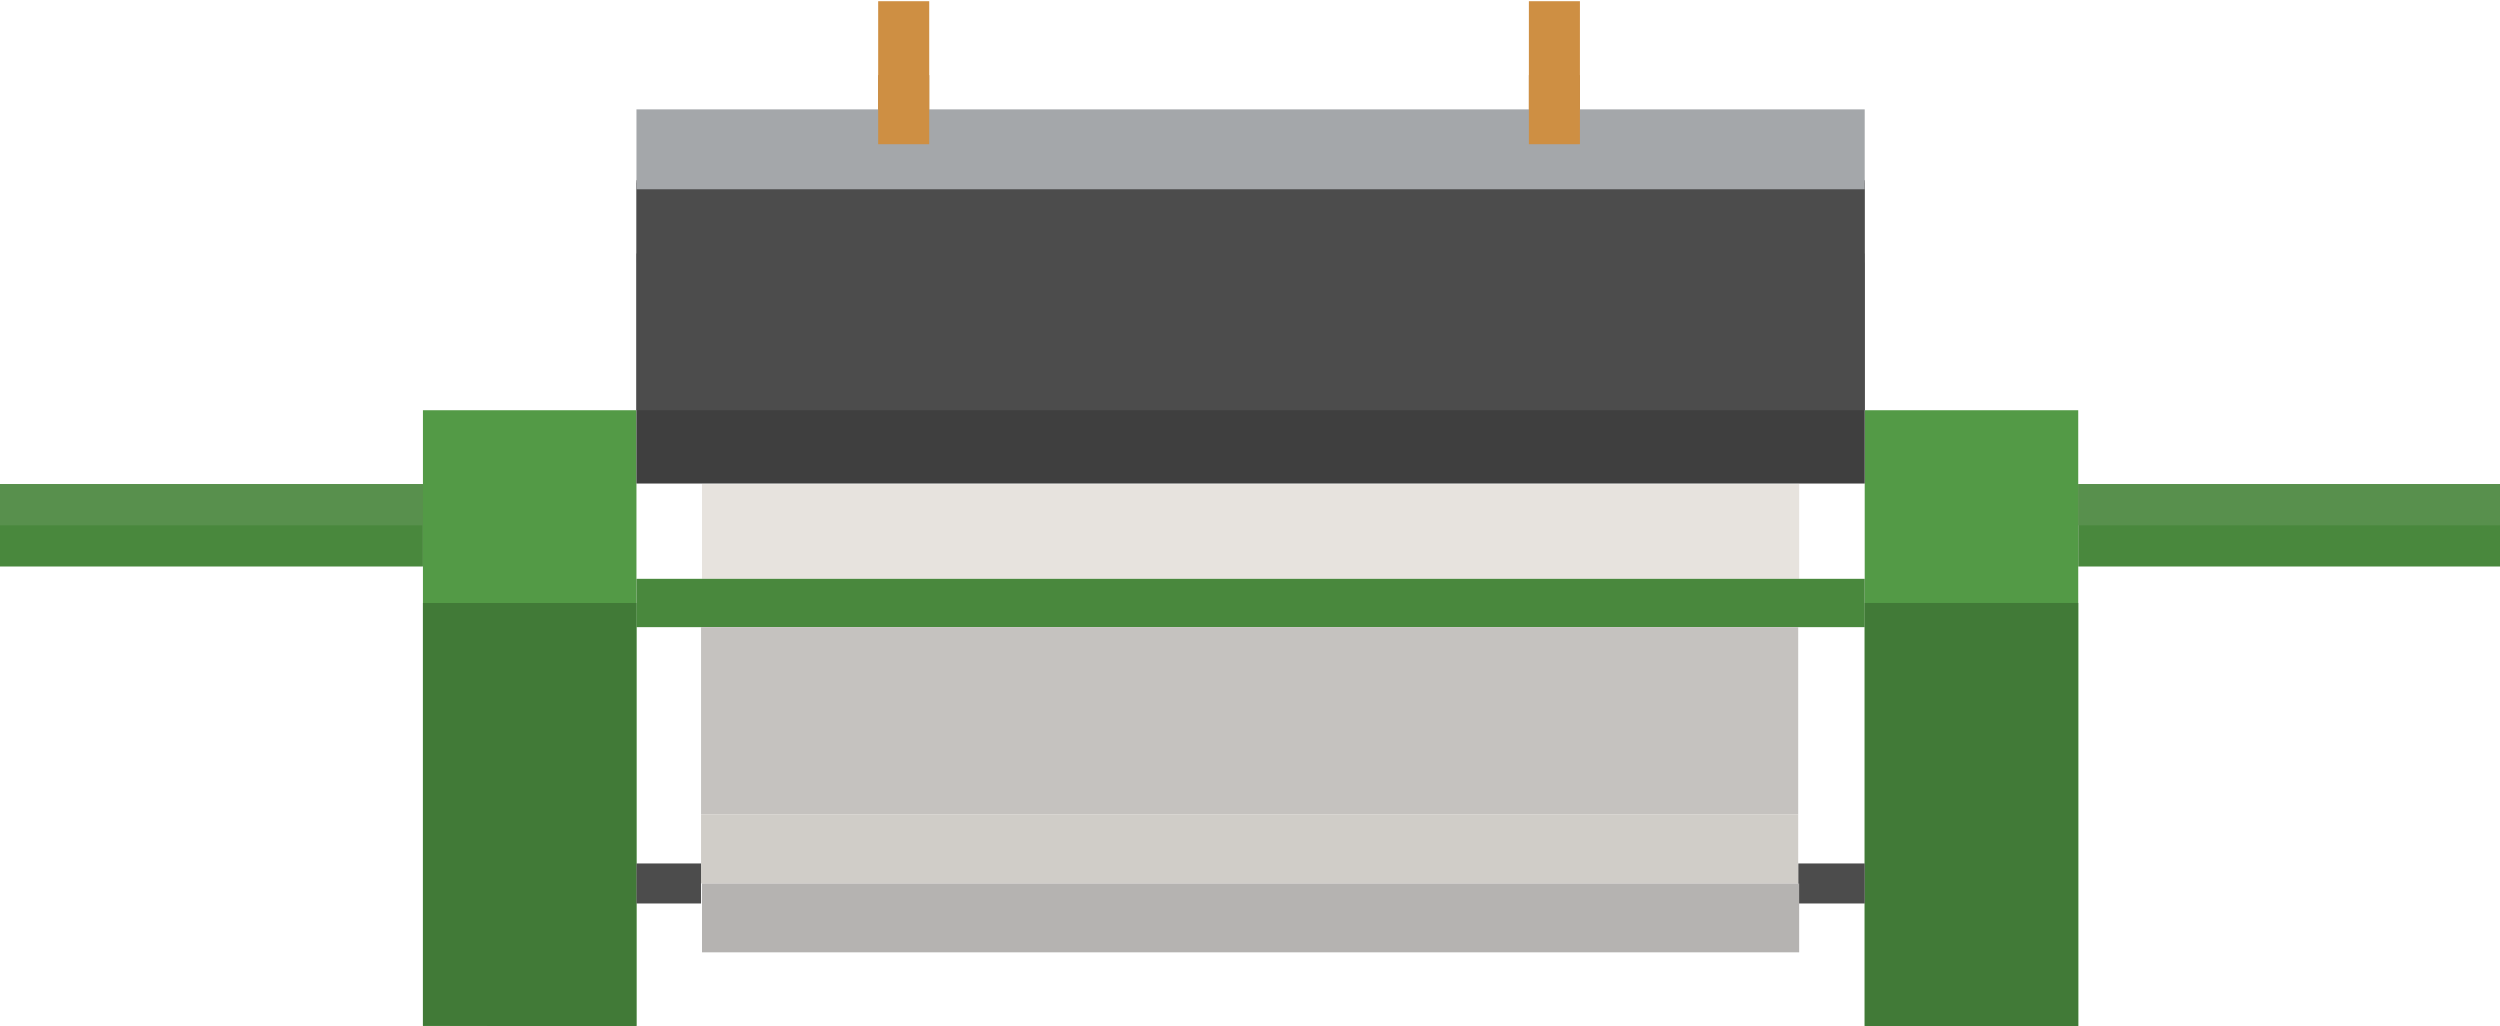 <?xml version="1.0" encoding="UTF-8" standalone="no"?>
<!DOCTYPE svg PUBLIC "-//W3C//DTD SVG 1.1//EN" "http://www.w3.org/Graphics/SVG/1.1/DTD/svg11.dtd">
<!-- Created with Vectornator (http://vectornator.io/) -->
<svg height="266.0px" stroke-miterlimit="10" style="fill-rule:nonzero;clip-rule:evenodd;stroke-linecap:round;stroke-linejoin:round;" version="1.1" viewBox="0 0 648 266" width="648.0px" xml:space="preserve" xmlns="http://www.w3.org/2000/svg" xmlns:xlink="http://www.w3.org/1999/xlink">
<defs/>
<clipPath id="ArtboardFrame">
<rect height="266" width="648" x="0" y="0"/>
</clipPath>
<g clip-path="url(#ArtboardFrame)" id="Layer-1">
<g opacity="1">
<g opacity="1">
<g opacity="1">
<g opacity="1">
<g opacity="1">
<path d="M109.625 106.333L164.971 106.333L164.971 194.742L164.971 265.901L109.625 265.901L109.625 106.333Z" fill="#539a46" fill-rule="nonzero" opacity="1" stroke="none"/>
</g>
</g>
</g>
</g>
</g>
<g opacity="1">
<g opacity="1">
<g opacity="1">
<g opacity="1">
<g opacity="1">
<path d="M483.333 106.333L538.678 106.333L538.678 194.742L538.678 265.901L483.333 265.901L483.333 106.333Z" fill="#539a46" fill-rule="nonzero" opacity="1" stroke="none"/>
</g>
</g>
</g>
</g>
</g>
<g opacity="1">
<path d="M164.971 65.719L483.333 65.719L483.333 125.332L164.971 125.332L164.971 65.719Z" fill="#3f3f3f" fill-rule="nonzero" opacity="1" stroke="none"/>
<path d="M164.971 47.349L483.333 47.349L483.333 68.057L164.971 68.057L164.971 47.349Z" fill="#8c8c8c" fill-rule="nonzero" opacity="1" stroke="none"/>
<path d="M227.623 19.468L240.855 19.468L240.855 37.898L240.855 56.534L227.623 56.534L227.623 35.535L227.623 19.468Z" fill="#ab793c" fill-rule="nonzero" opacity="1" stroke="none"/>
<path d="M396.285 19.468L409.516 19.468L409.516 37.898L409.516 56.534L396.285 56.534L396.285 47.186L396.285 19.468Z" fill="#ab793c" fill-rule="nonzero" opacity="1" stroke="none"/>
</g>
<path d="M181.96 125.487L466.343 125.487L466.343 150.029L181.96 150.029L181.96 125.487Z" fill="#e7e3de" fill-rule="nonzero" opacity="1" stroke="none"/>
<path d="M164.971 150.029L483.333 150.029L483.333 162.557L164.971 162.557L164.971 150.029Z" fill="#49883d" fill-rule="nonzero" opacity="1" stroke="none"/>
<path d="M109.625 156.293L164.971 156.293L164.971 266L109.625 265.901L109.625 156.293Z" fill="#417a37" fill-rule="nonzero" opacity="1" stroke="none"/>
<path d="M483.333 156.293L538.678 156.293L538.678 266L483.333 266L483.333 156.293Z" fill="#417a37" fill-rule="nonzero" opacity="1" stroke="none"/>
<path d="M181.711 162.557L466.093 162.557L466.093 211.147L181.711 211.147L181.711 162.557Z" fill="#c5c2bf" fill-rule="nonzero" opacity="1" stroke="none"/>
<path d="M164.971 223.809L181.711 223.809L181.711 234.182L164.971 234.182L164.971 223.809Z" fill="#4c4c4c" fill-rule="nonzero" opacity="1" stroke="none"/>
<path d="M466.093 223.809L483.333 223.809L483.333 234.182L466.093 234.182L466.093 223.809Z" fill="#4c4c4c" fill-rule="nonzero" opacity="1" stroke="none"/>
<path d="M181.711 211.147L466.093 211.147L466.093 228.995L181.711 228.995L181.711 211.147Z" fill="#d0cdc8" fill-rule="nonzero" opacity="1" stroke="none"/>
<path d="M181.96 228.995L466.343 228.995L466.343 246.844L181.96 246.844L181.96 228.995Z" fill="#b5b3b1" fill-rule="nonzero" opacity="1" stroke="none"/>
<path d="M0 125.487L109.625 125.487L109.625 146.838L0 146.838L0 125.487Z" fill="#49883d" fill-rule="nonzero" opacity="1" stroke="none"/>
<path d="M54.264 40.968L79.592 40.968L79.592 89.721L54.264 89.721L54.264 40.968Z" fill="#60ad53" fill-rule="nonzero" opacity="0" stroke="none"/>
<path d="M538.678 125.487L648.303 125.487L648.303 146.838L538.678 146.838L538.678 125.487Z" fill="#49883d" fill-rule="nonzero" opacity="1" stroke="none"/>
<path d="M67.927 56.866L75.488 56.866L75.488 64.451L67.927 64.451L67.927 56.866Z" fill="#000000" fill-rule="nonzero" opacity="0" stroke="none"/>
<path d="M57.821 56.866L65.382 56.866L65.382 64.451L57.821 64.451L57.821 56.866Z" fill="#000000" fill-rule="nonzero" opacity="0" stroke="none"/>
<path d="M63.148 51.667C63.148 49.579 64.84 47.887 66.928 47.887L66.928 47.887C69.016 47.887 70.709 49.579 70.709 51.667L70.709 51.691C70.709 53.779 69.016 55.472 66.928 55.472L66.928 55.472C64.84 55.472 63.148 53.779 63.148 51.691L63.148 51.667Z" fill="#000000" fill-rule="nonzero" opacity="0" stroke="none"/>
<path d="M63.148 65.344L70.709 65.344L70.709 72.93L63.148 72.93L63.148 65.344Z" fill="#000000" fill-rule="nonzero" opacity="0" stroke="none"/>
<path d="M63.148 73.823L70.709 73.823L70.709 81.408L63.148 81.408L63.148 73.823Z" fill="#000000" fill-rule="nonzero" opacity="0" stroke="none"/>
<g opacity="1">
<path d="M164.971 46.72L483.333 46.72L483.333 106.333L164.971 106.333L164.971 46.72Z" fill="#4c4c4c" fill-rule="nonzero" opacity="1" stroke="none"/>
<path d="M164.971 28.35L483.333 28.35L483.333 49.057L164.971 49.057L164.971 28.35Z" fill="#a4a7aa" fill-rule="nonzero" opacity="1" stroke="none"/>
<path d="M227.623 0.314L240.855 0.314L240.855 18.744L240.855 37.381L227.623 37.381L227.623 16.381L227.623 0.314Z" fill="#ce8f43" fill-rule="nonzero" opacity="1" stroke="none"/>
<path d="M396.285 0.314L409.516 0.314L409.516 18.744L409.516 37.381L396.285 37.381L396.285 28.033L396.285 0.314Z" fill="#ce8f43" fill-rule="nonzero" opacity="1" stroke="none"/>
</g>
<path d="M68.455 57.395L74.96 57.395L74.96 63.921L68.455 63.921L68.455 57.395Z" fill="#24c235" fill-rule="nonzero" opacity="0" stroke="none"/>
<path d="M58.349 57.395L64.854 57.395L64.854 63.921L58.349 63.921L58.349 57.395Z" fill="#24c235" fill-rule="nonzero" opacity="0" stroke="none"/>
<path d="M63.676 51.669C63.676 49.872 65.132 48.416 66.928 48.416L66.928 48.416C68.725 48.416 70.181 49.872 70.181 51.669L70.181 51.69C70.181 53.486 68.725 54.942 66.928 54.942L66.928 54.942C65.132 54.942 63.676 53.486 63.676 51.69L63.676 51.669Z" fill="#eb1c1c" fill-rule="nonzero" opacity="0" stroke="none"/>
<path d="M63.676 65.874L70.181 65.874L70.181 72.4L63.676 72.4L63.676 65.874Z" fill="#c42d2d" fill-rule="nonzero" opacity="0" stroke="none"/>
<path d="M63.676 74.353L70.181 74.353L70.181 80.879L63.676 80.879L63.676 74.353Z" fill="#4c4c4c" fill-rule="nonzero" opacity="0" stroke="none"/>
<path d="M7.10543e-15 125.487L109.625 125.487L109.625 136.162L7.10543e-15 136.162L7.10543e-15 125.487Z" fill="#58904d" fill-rule="nonzero" opacity="1" stroke="none"/>
<path d="M538.678 125.487L648.303 125.487L648.303 136.162L538.678 136.162L538.678 125.487Z" fill="#58904d" fill-rule="nonzero" opacity="1" stroke="none"/>
</g>
</svg>
